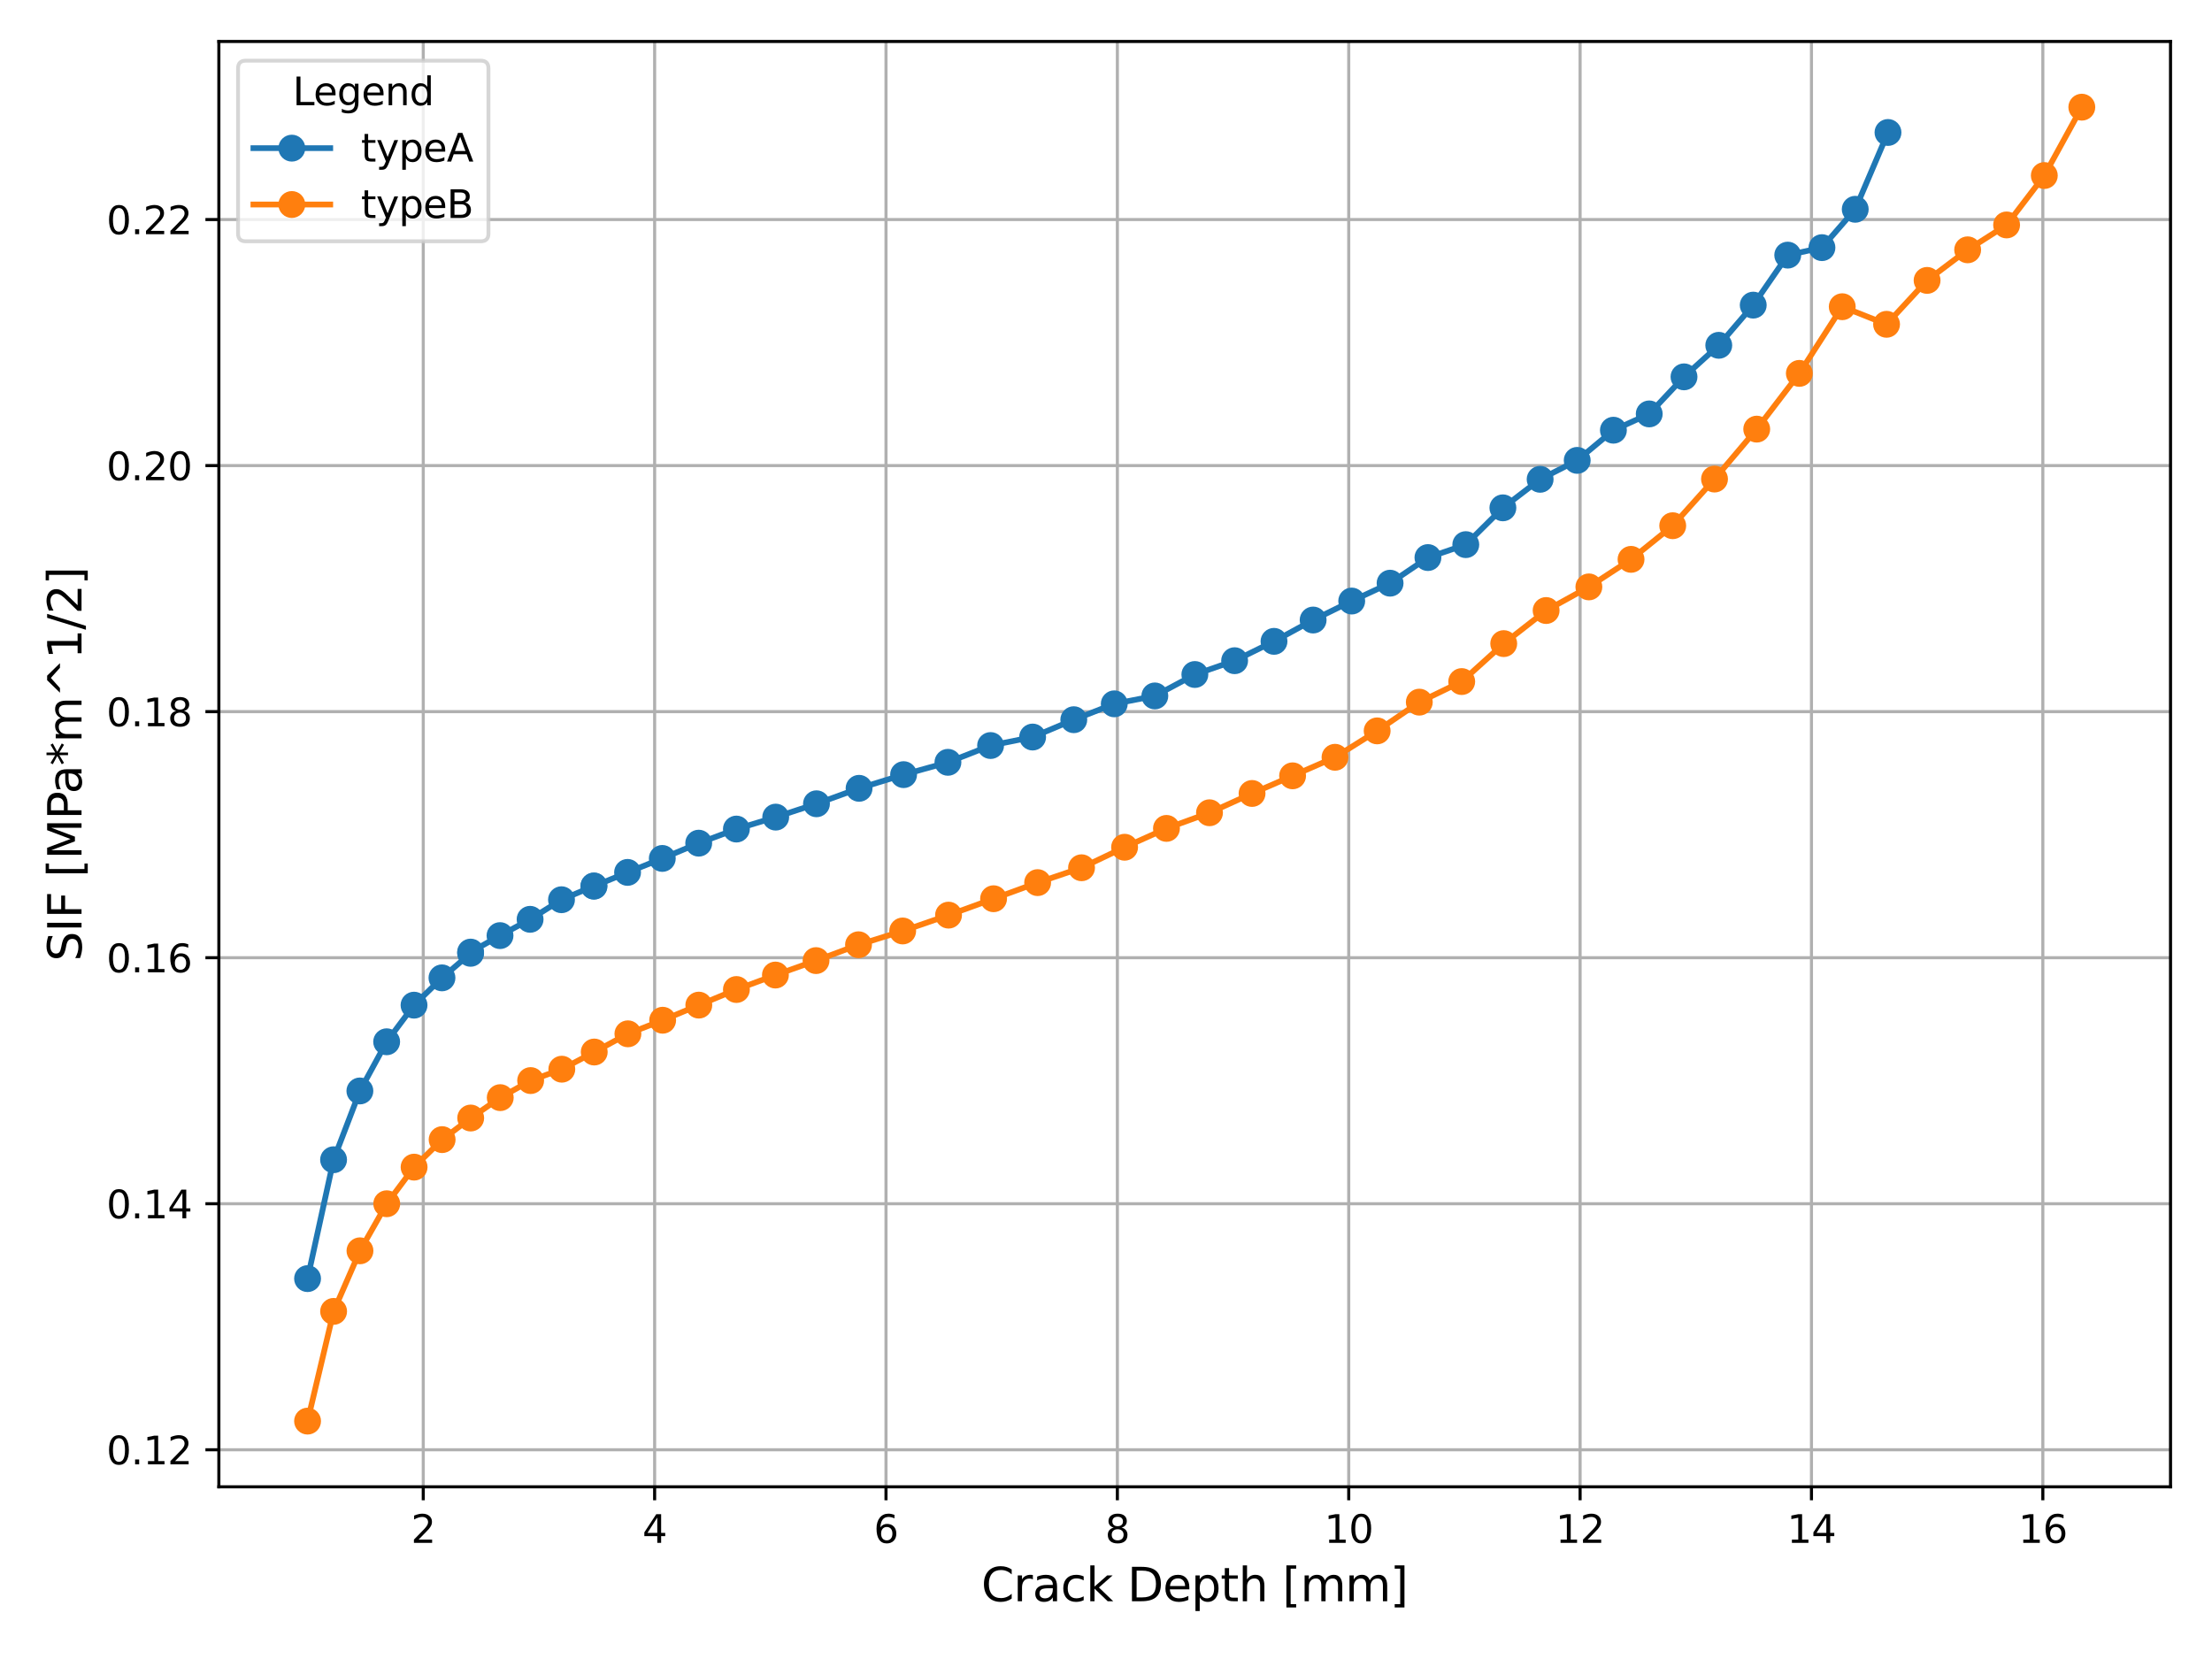 <?xml version="1.0" encoding="utf-8" standalone="no"?>
<!DOCTYPE svg PUBLIC "-//W3C//DTD SVG 1.1//EN"
  "http://www.w3.org/Graphics/SVG/1.1/DTD/svg11.dtd">
<svg xmlns:xlink="http://www.w3.org/1999/xlink" width="576pt" height="432pt" viewBox="0 0 576 432" xmlns="http://www.w3.org/2000/svg" version="1.1">
 <defs>
  <style type="text/css">*{stroke-linejoin: round; stroke-linecap: butt}</style>
 </defs>
 <g id="figure_1">
  <g id="patch_1">
   <path d="M 0 432 
L 576 432 
L 576 0 
L 0 0 
z
" style="fill: #ffffff"/>
  </g>
  <g id="axes_1">
   <g id="patch_2">
    <path d="M 56.99 387.16 
L 565.2 387.16 
L 565.2 10.8 
L 56.99 10.8 
z
" style="fill: #ffffff"/>
   </g>
   <g id="matplotlib.axis_1">
    <g id="xtick_1">
     <g id="line2d_1">
      <path d="M 110.216 387.16 
L 110.216 10.8 
" clip-path="url(#p8999d0971f)" style="fill: none; stroke: #b0b0b0; stroke-width: 0.8; stroke-linecap: square"/>
     </g>
     <g id="line2d_2">
      <defs>
       <path id="mf8e3b55ff3" d="M 0 0 
L 0 3.5 
" style="stroke: #000000; stroke-width: 0.8"/>
      </defs>
      <g>
       <use xlink:href="#mf8e3b55ff3" x="110.216" y="387.16" style="stroke: #000000; stroke-width: 0.8"/>
      </g>
     </g>
     <g id="text_1">
      <!-- 2 -->
      <g transform="translate(107.035 401.758) scale(0.1 -0.1)">
       <defs>
        <path id="DejaVuSans-32" d="M 1228 531 
L 3431 531 
L 3431 0 
L 469 0 
L 469 531 
Q 828 903 1448 1529 
Q 2069 2156 2228 2338 
Q 2531 2678 2651 2914 
Q 2772 3150 2772 3378 
Q 2772 3750 2511 3984 
Q 2250 4219 1831 4219 
Q 1534 4219 1204 4116 
Q 875 4013 500 3803 
L 500 4441 
Q 881 4594 1212 4672 
Q 1544 4750 1819 4750 
Q 2544 4750 2975 4387 
Q 3406 4025 3406 3419 
Q 3406 3131 3298 2873 
Q 3191 2616 2906 2266 
Q 2828 2175 2409 1742 
Q 1991 1309 1228 531 
z
" transform="scale(0.016)"/>
       </defs>
       <use xlink:href="#DejaVuSans-32"/>
      </g>
     </g>
    </g>
    <g id="xtick_2">
     <g id="line2d_3">
      <path d="M 170.464 387.16 
L 170.464 10.8 
" clip-path="url(#p8999d0971f)" style="fill: none; stroke: #b0b0b0; stroke-width: 0.8; stroke-linecap: square"/>
     </g>
     <g id="line2d_4">
      <g>
       <use xlink:href="#mf8e3b55ff3" x="170.464" y="387.16" style="stroke: #000000; stroke-width: 0.8"/>
      </g>
     </g>
     <g id="text_2">
      <!-- 4 -->
      <g transform="translate(167.283 401.758) scale(0.1 -0.1)">
       <defs>
        <path id="DejaVuSans-34" d="M 2419 4116 
L 825 1625 
L 2419 1625 
L 2419 4116 
z
M 2253 4666 
L 3047 4666 
L 3047 1625 
L 3713 1625 
L 3713 1100 
L 3047 1100 
L 3047 0 
L 2419 0 
L 2419 1100 
L 313 1100 
L 313 1709 
L 2253 4666 
z
" transform="scale(0.016)"/>
       </defs>
       <use xlink:href="#DejaVuSans-34"/>
      </g>
     </g>
    </g>
    <g id="xtick_3">
     <g id="line2d_5">
      <path d="M 230.711 387.16 
L 230.711 10.8 
" clip-path="url(#p8999d0971f)" style="fill: none; stroke: #b0b0b0; stroke-width: 0.8; stroke-linecap: square"/>
     </g>
     <g id="line2d_6">
      <g>
       <use xlink:href="#mf8e3b55ff3" x="230.711" y="387.16" style="stroke: #000000; stroke-width: 0.8"/>
      </g>
     </g>
     <g id="text_3">
      <!-- 6 -->
      <g transform="translate(227.53 401.758) scale(0.1 -0.1)">
       <defs>
        <path id="DejaVuSans-36" d="M 2113 2584 
Q 1688 2584 1439 2293 
Q 1191 2003 1191 1497 
Q 1191 994 1439 701 
Q 1688 409 2113 409 
Q 2538 409 2786 701 
Q 3034 994 3034 1497 
Q 3034 2003 2786 2293 
Q 2538 2584 2113 2584 
z
M 3366 4563 
L 3366 3988 
Q 3128 4100 2886 4159 
Q 2644 4219 2406 4219 
Q 1781 4219 1451 3797 
Q 1122 3375 1075 2522 
Q 1259 2794 1537 2939 
Q 1816 3084 2150 3084 
Q 2853 3084 3261 2657 
Q 3669 2231 3669 1497 
Q 3669 778 3244 343 
Q 2819 -91 2113 -91 
Q 1303 -91 875 529 
Q 447 1150 447 2328 
Q 447 3434 972 4092 
Q 1497 4750 2381 4750 
Q 2619 4750 2861 4703 
Q 3103 4656 3366 4563 
z
" transform="scale(0.016)"/>
       </defs>
       <use xlink:href="#DejaVuSans-36"/>
      </g>
     </g>
    </g>
    <g id="xtick_4">
     <g id="line2d_7">
      <path d="M 290.959 387.16 
L 290.959 10.8 
" clip-path="url(#p8999d0971f)" style="fill: none; stroke: #b0b0b0; stroke-width: 0.8; stroke-linecap: square"/>
     </g>
     <g id="line2d_8">
      <g>
       <use xlink:href="#mf8e3b55ff3" x="290.959" y="387.16" style="stroke: #000000; stroke-width: 0.8"/>
      </g>
     </g>
     <g id="text_4">
      <!-- 8 -->
      <g transform="translate(287.778 401.758) scale(0.1 -0.1)">
       <defs>
        <path id="DejaVuSans-38" d="M 2034 2216 
Q 1584 2216 1326 1975 
Q 1069 1734 1069 1313 
Q 1069 891 1326 650 
Q 1584 409 2034 409 
Q 2484 409 2743 651 
Q 3003 894 3003 1313 
Q 3003 1734 2745 1975 
Q 2488 2216 2034 2216 
z
M 1403 2484 
Q 997 2584 770 2862 
Q 544 3141 544 3541 
Q 544 4100 942 4425 
Q 1341 4750 2034 4750 
Q 2731 4750 3128 4425 
Q 3525 4100 3525 3541 
Q 3525 3141 3298 2862 
Q 3072 2584 2669 2484 
Q 3125 2378 3379 2068 
Q 3634 1759 3634 1313 
Q 3634 634 3220 271 
Q 2806 -91 2034 -91 
Q 1263 -91 848 271 
Q 434 634 434 1313 
Q 434 1759 690 2068 
Q 947 2378 1403 2484 
z
M 1172 3481 
Q 1172 3119 1398 2916 
Q 1625 2713 2034 2713 
Q 2441 2713 2670 2916 
Q 2900 3119 2900 3481 
Q 2900 3844 2670 4047 
Q 2441 4250 2034 4250 
Q 1625 4250 1398 4047 
Q 1172 3844 1172 3481 
z
" transform="scale(0.016)"/>
       </defs>
       <use xlink:href="#DejaVuSans-38"/>
      </g>
     </g>
    </g>
    <g id="xtick_5">
     <g id="line2d_9">
      <path d="M 351.207 387.16 
L 351.207 10.8 
" clip-path="url(#p8999d0971f)" style="fill: none; stroke: #b0b0b0; stroke-width: 0.8; stroke-linecap: square"/>
     </g>
     <g id="line2d_10">
      <g>
       <use xlink:href="#mf8e3b55ff3" x="351.207" y="387.16" style="stroke: #000000; stroke-width: 0.8"/>
      </g>
     </g>
     <g id="text_5">
      <!-- 10 -->
      <g transform="translate(344.844 401.758) scale(0.1 -0.1)">
       <defs>
        <path id="DejaVuSans-31" d="M 794 531 
L 1825 531 
L 1825 4091 
L 703 3866 
L 703 4441 
L 1819 4666 
L 2450 4666 
L 2450 531 
L 3481 531 
L 3481 0 
L 794 0 
L 794 531 
z
" transform="scale(0.016)"/>
        <path id="DejaVuSans-30" d="M 2034 4250 
Q 1547 4250 1301 3770 
Q 1056 3291 1056 2328 
Q 1056 1369 1301 889 
Q 1547 409 2034 409 
Q 2525 409 2770 889 
Q 3016 1369 3016 2328 
Q 3016 3291 2770 3770 
Q 2525 4250 2034 4250 
z
M 2034 4750 
Q 2819 4750 3233 4129 
Q 3647 3509 3647 2328 
Q 3647 1150 3233 529 
Q 2819 -91 2034 -91 
Q 1250 -91 836 529 
Q 422 1150 422 2328 
Q 422 3509 836 4129 
Q 1250 4750 2034 4750 
z
" transform="scale(0.016)"/>
       </defs>
       <use xlink:href="#DejaVuSans-31"/>
       <use xlink:href="#DejaVuSans-30" x="63.623"/>
      </g>
     </g>
    </g>
    <g id="xtick_6">
     <g id="line2d_11">
      <path d="M 411.454 387.16 
L 411.454 10.8 
" clip-path="url(#p8999d0971f)" style="fill: none; stroke: #b0b0b0; stroke-width: 0.8; stroke-linecap: square"/>
     </g>
     <g id="line2d_12">
      <g>
       <use xlink:href="#mf8e3b55ff3" x="411.454" y="387.16" style="stroke: #000000; stroke-width: 0.8"/>
      </g>
     </g>
     <g id="text_6">
      <!-- 12 -->
      <g transform="translate(405.092 401.758) scale(0.1 -0.1)">
       <use xlink:href="#DejaVuSans-31"/>
       <use xlink:href="#DejaVuSans-32" x="63.623"/>
      </g>
     </g>
    </g>
    <g id="xtick_7">
     <g id="line2d_13">
      <path d="M 471.702 387.16 
L 471.702 10.8 
" clip-path="url(#p8999d0971f)" style="fill: none; stroke: #b0b0b0; stroke-width: 0.8; stroke-linecap: square"/>
     </g>
     <g id="line2d_14">
      <g>
       <use xlink:href="#mf8e3b55ff3" x="471.702" y="387.16" style="stroke: #000000; stroke-width: 0.8"/>
      </g>
     </g>
     <g id="text_7">
      <!-- 14 -->
      <g transform="translate(465.34 401.758) scale(0.1 -0.1)">
       <use xlink:href="#DejaVuSans-31"/>
       <use xlink:href="#DejaVuSans-34" x="63.623"/>
      </g>
     </g>
    </g>
    <g id="xtick_8">
     <g id="line2d_15">
      <path d="M 531.95 387.16 
L 531.95 10.8 
" clip-path="url(#p8999d0971f)" style="fill: none; stroke: #b0b0b0; stroke-width: 0.8; stroke-linecap: square"/>
     </g>
     <g id="line2d_16">
      <g>
       <use xlink:href="#mf8e3b55ff3" x="531.95" y="387.16" style="stroke: #000000; stroke-width: 0.8"/>
      </g>
     </g>
     <g id="text_8">
      <!-- 16 -->
      <g transform="translate(525.587 401.758) scale(0.1 -0.1)">
       <use xlink:href="#DejaVuSans-31"/>
       <use xlink:href="#DejaVuSans-36" x="63.623"/>
      </g>
     </g>
    </g>
    <g id="text_9">
     <!-- Crack Depth [mm] -->
     <g transform="translate(255.528 416.956) scale(0.12 -0.12)">
      <defs>
       <path id="DejaVuSans-43" d="M 4122 4306 
L 4122 3641 
Q 3803 3938 3442 4084 
Q 3081 4231 2675 4231 
Q 1875 4231 1450 3742 
Q 1025 3253 1025 2328 
Q 1025 1406 1450 917 
Q 1875 428 2675 428 
Q 3081 428 3442 575 
Q 3803 722 4122 1019 
L 4122 359 
Q 3791 134 3420 21 
Q 3050 -91 2638 -91 
Q 1578 -91 968 557 
Q 359 1206 359 2328 
Q 359 3453 968 4101 
Q 1578 4750 2638 4750 
Q 3056 4750 3426 4639 
Q 3797 4528 4122 4306 
z
" transform="scale(0.016)"/>
       <path id="DejaVuSans-72" d="M 2631 2963 
Q 2534 3019 2420 3045 
Q 2306 3072 2169 3072 
Q 1681 3072 1420 2755 
Q 1159 2438 1159 1844 
L 1159 0 
L 581 0 
L 581 3500 
L 1159 3500 
L 1159 2956 
Q 1341 3275 1631 3429 
Q 1922 3584 2338 3584 
Q 2397 3584 2469 3576 
Q 2541 3569 2628 3553 
L 2631 2963 
z
" transform="scale(0.016)"/>
       <path id="DejaVuSans-61" d="M 2194 1759 
Q 1497 1759 1228 1600 
Q 959 1441 959 1056 
Q 959 750 1161 570 
Q 1363 391 1709 391 
Q 2188 391 2477 730 
Q 2766 1069 2766 1631 
L 2766 1759 
L 2194 1759 
z
M 3341 1997 
L 3341 0 
L 2766 0 
L 2766 531 
Q 2569 213 2275 61 
Q 1981 -91 1556 -91 
Q 1019 -91 701 211 
Q 384 513 384 1019 
Q 384 1609 779 1909 
Q 1175 2209 1959 2209 
L 2766 2209 
L 2766 2266 
Q 2766 2663 2505 2880 
Q 2244 3097 1772 3097 
Q 1472 3097 1187 3025 
Q 903 2953 641 2809 
L 641 3341 
Q 956 3463 1253 3523 
Q 1550 3584 1831 3584 
Q 2591 3584 2966 3190 
Q 3341 2797 3341 1997 
z
" transform="scale(0.016)"/>
       <path id="DejaVuSans-63" d="M 3122 3366 
L 3122 2828 
Q 2878 2963 2633 3030 
Q 2388 3097 2138 3097 
Q 1578 3097 1268 2742 
Q 959 2388 959 1747 
Q 959 1106 1268 751 
Q 1578 397 2138 397 
Q 2388 397 2633 464 
Q 2878 531 3122 666 
L 3122 134 
Q 2881 22 2623 -34 
Q 2366 -91 2075 -91 
Q 1284 -91 818 406 
Q 353 903 353 1747 
Q 353 2603 823 3093 
Q 1294 3584 2113 3584 
Q 2378 3584 2631 3529 
Q 2884 3475 3122 3366 
z
" transform="scale(0.016)"/>
       <path id="DejaVuSans-6b" d="M 581 4863 
L 1159 4863 
L 1159 1991 
L 2875 3500 
L 3609 3500 
L 1753 1863 
L 3688 0 
L 2938 0 
L 1159 1709 
L 1159 0 
L 581 0 
L 581 4863 
z
" transform="scale(0.016)"/>
       <path id="DejaVuSans-20" transform="scale(0.016)"/>
       <path id="DejaVuSans-44" d="M 1259 4147 
L 1259 519 
L 2022 519 
Q 2988 519 3436 956 
Q 3884 1394 3884 2338 
Q 3884 3275 3436 3711 
Q 2988 4147 2022 4147 
L 1259 4147 
z
M 628 4666 
L 1925 4666 
Q 3281 4666 3915 4102 
Q 4550 3538 4550 2338 
Q 4550 1131 3912 565 
Q 3275 0 1925 0 
L 628 0 
L 628 4666 
z
" transform="scale(0.016)"/>
       <path id="DejaVuSans-65" d="M 3597 1894 
L 3597 1613 
L 953 1613 
Q 991 1019 1311 708 
Q 1631 397 2203 397 
Q 2534 397 2845 478 
Q 3156 559 3463 722 
L 3463 178 
Q 3153 47 2828 -22 
Q 2503 -91 2169 -91 
Q 1331 -91 842 396 
Q 353 884 353 1716 
Q 353 2575 817 3079 
Q 1281 3584 2069 3584 
Q 2775 3584 3186 3129 
Q 3597 2675 3597 1894 
z
M 3022 2063 
Q 3016 2534 2758 2815 
Q 2500 3097 2075 3097 
Q 1594 3097 1305 2825 
Q 1016 2553 972 2059 
L 3022 2063 
z
" transform="scale(0.016)"/>
       <path id="DejaVuSans-70" d="M 1159 525 
L 1159 -1331 
L 581 -1331 
L 581 3500 
L 1159 3500 
L 1159 2969 
Q 1341 3281 1617 3432 
Q 1894 3584 2278 3584 
Q 2916 3584 3314 3078 
Q 3713 2572 3713 1747 
Q 3713 922 3314 415 
Q 2916 -91 2278 -91 
Q 1894 -91 1617 61 
Q 1341 213 1159 525 
z
M 3116 1747 
Q 3116 2381 2855 2742 
Q 2594 3103 2138 3103 
Q 1681 3103 1420 2742 
Q 1159 2381 1159 1747 
Q 1159 1113 1420 752 
Q 1681 391 2138 391 
Q 2594 391 2855 752 
Q 3116 1113 3116 1747 
z
" transform="scale(0.016)"/>
       <path id="DejaVuSans-74" d="M 1172 4494 
L 1172 3500 
L 2356 3500 
L 2356 3053 
L 1172 3053 
L 1172 1153 
Q 1172 725 1289 603 
Q 1406 481 1766 481 
L 2356 481 
L 2356 0 
L 1766 0 
Q 1100 0 847 248 
Q 594 497 594 1153 
L 594 3053 
L 172 3053 
L 172 3500 
L 594 3500 
L 594 4494 
L 1172 4494 
z
" transform="scale(0.016)"/>
       <path id="DejaVuSans-68" d="M 3513 2113 
L 3513 0 
L 2938 0 
L 2938 2094 
Q 2938 2591 2744 2837 
Q 2550 3084 2163 3084 
Q 1697 3084 1428 2787 
Q 1159 2491 1159 1978 
L 1159 0 
L 581 0 
L 581 4863 
L 1159 4863 
L 1159 2956 
Q 1366 3272 1645 3428 
Q 1925 3584 2291 3584 
Q 2894 3584 3203 3211 
Q 3513 2838 3513 2113 
z
" transform="scale(0.016)"/>
       <path id="DejaVuSans-5b" d="M 550 4863 
L 1875 4863 
L 1875 4416 
L 1125 4416 
L 1125 -397 
L 1875 -397 
L 1875 -844 
L 550 -844 
L 550 4863 
z
" transform="scale(0.016)"/>
       <path id="DejaVuSans-6d" d="M 3328 2828 
Q 3544 3216 3844 3400 
Q 4144 3584 4550 3584 
Q 5097 3584 5394 3201 
Q 5691 2819 5691 2113 
L 5691 0 
L 5113 0 
L 5113 2094 
Q 5113 2597 4934 2840 
Q 4756 3084 4391 3084 
Q 3944 3084 3684 2787 
Q 3425 2491 3425 1978 
L 3425 0 
L 2847 0 
L 2847 2094 
Q 2847 2600 2669 2842 
Q 2491 3084 2119 3084 
Q 1678 3084 1418 2786 
Q 1159 2488 1159 1978 
L 1159 0 
L 581 0 
L 581 3500 
L 1159 3500 
L 1159 2956 
Q 1356 3278 1631 3431 
Q 1906 3584 2284 3584 
Q 2666 3584 2933 3390 
Q 3200 3197 3328 2828 
z
" transform="scale(0.016)"/>
       <path id="DejaVuSans-5d" d="M 1947 4863 
L 1947 -844 
L 622 -844 
L 622 -397 
L 1369 -397 
L 1369 4416 
L 622 4416 
L 622 4863 
L 1947 4863 
z
" transform="scale(0.016)"/>
      </defs>
      <use xlink:href="#DejaVuSans-43"/>
      <use xlink:href="#DejaVuSans-72" x="69.824"/>
      <use xlink:href="#DejaVuSans-61" x="110.938"/>
      <use xlink:href="#DejaVuSans-63" x="172.217"/>
      <use xlink:href="#DejaVuSans-6b" x="227.197"/>
      <use xlink:href="#DejaVuSans-20" x="285.107"/>
      <use xlink:href="#DejaVuSans-44" x="316.895"/>
      <use xlink:href="#DejaVuSans-65" x="393.896"/>
      <use xlink:href="#DejaVuSans-70" x="455.42"/>
      <use xlink:href="#DejaVuSans-74" x="518.896"/>
      <use xlink:href="#DejaVuSans-68" x="558.105"/>
      <use xlink:href="#DejaVuSans-20" x="621.484"/>
      <use xlink:href="#DejaVuSans-5b" x="653.271"/>
      <use xlink:href="#DejaVuSans-6d" x="692.285"/>
      <use xlink:href="#DejaVuSans-6d" x="789.697"/>
      <use xlink:href="#DejaVuSans-5d" x="887.109"/>
     </g>
    </g>
   </g>
   <g id="matplotlib.axis_2">
    <g id="ytick_1">
     <g id="line2d_17">
      <path d="M 56.99 377.513 
L 565.2 377.513 
" clip-path="url(#p8999d0971f)" style="fill: none; stroke: #b0b0b0; stroke-width: 0.8; stroke-linecap: square"/>
     </g>
     <g id="line2d_18">
      <defs>
       <path id="m44d4748312" d="M 0 0 
L -3.5 0 
" style="stroke: #000000; stroke-width: 0.8"/>
      </defs>
      <g>
       <use xlink:href="#m44d4748312" x="56.99" y="377.513" style="stroke: #000000; stroke-width: 0.8"/>
      </g>
     </g>
     <g id="text_10">
      <!-- 0.12 -->
      <g transform="translate(27.724 381.312) scale(0.1 -0.1)">
       <defs>
        <path id="DejaVuSans-2e" d="M 684 794 
L 1344 794 
L 1344 0 
L 684 0 
L 684 794 
z
" transform="scale(0.016)"/>
       </defs>
       <use xlink:href="#DejaVuSans-30"/>
       <use xlink:href="#DejaVuSans-2e" x="63.623"/>
       <use xlink:href="#DejaVuSans-31" x="95.41"/>
       <use xlink:href="#DejaVuSans-32" x="159.033"/>
      </g>
     </g>
    </g>
    <g id="ytick_2">
     <g id="line2d_19">
      <path d="M 56.99 313.445 
L 565.2 313.445 
" clip-path="url(#p8999d0971f)" style="fill: none; stroke: #b0b0b0; stroke-width: 0.8; stroke-linecap: square"/>
     </g>
     <g id="line2d_20">
      <g>
       <use xlink:href="#m44d4748312" x="56.99" y="313.445" style="stroke: #000000; stroke-width: 0.8"/>
      </g>
     </g>
     <g id="text_11">
      <!-- 0.14 -->
      <g transform="translate(27.724 317.245) scale(0.1 -0.1)">
       <use xlink:href="#DejaVuSans-30"/>
       <use xlink:href="#DejaVuSans-2e" x="63.623"/>
       <use xlink:href="#DejaVuSans-31" x="95.41"/>
       <use xlink:href="#DejaVuSans-34" x="159.033"/>
      </g>
     </g>
    </g>
    <g id="ytick_3">
     <g id="line2d_21">
      <path d="M 56.99 249.378 
L 565.2 249.378 
" clip-path="url(#p8999d0971f)" style="fill: none; stroke: #b0b0b0; stroke-width: 0.8; stroke-linecap: square"/>
     </g>
     <g id="line2d_22">
      <g>
       <use xlink:href="#m44d4748312" x="56.99" y="249.378" style="stroke: #000000; stroke-width: 0.8"/>
      </g>
     </g>
     <g id="text_12">
      <!-- 0.16 -->
      <g transform="translate(27.724 253.177) scale(0.1 -0.1)">
       <use xlink:href="#DejaVuSans-30"/>
       <use xlink:href="#DejaVuSans-2e" x="63.623"/>
       <use xlink:href="#DejaVuSans-31" x="95.41"/>
       <use xlink:href="#DejaVuSans-36" x="159.033"/>
      </g>
     </g>
    </g>
    <g id="ytick_4">
     <g id="line2d_23">
      <path d="M 56.99 185.311 
L 565.2 185.311 
" clip-path="url(#p8999d0971f)" style="fill: none; stroke: #b0b0b0; stroke-width: 0.8; stroke-linecap: square"/>
     </g>
     <g id="line2d_24">
      <g>
       <use xlink:href="#m44d4748312" x="56.99" y="185.311" style="stroke: #000000; stroke-width: 0.8"/>
      </g>
     </g>
     <g id="text_13">
      <!-- 0.18 -->
      <g transform="translate(27.724 189.11) scale(0.1 -0.1)">
       <use xlink:href="#DejaVuSans-30"/>
       <use xlink:href="#DejaVuSans-2e" x="63.623"/>
       <use xlink:href="#DejaVuSans-31" x="95.41"/>
       <use xlink:href="#DejaVuSans-38" x="159.033"/>
      </g>
     </g>
    </g>
    <g id="ytick_5">
     <g id="line2d_25">
      <path d="M 56.99 121.243 
L 565.2 121.243 
" clip-path="url(#p8999d0971f)" style="fill: none; stroke: #b0b0b0; stroke-width: 0.8; stroke-linecap: square"/>
     </g>
     <g id="line2d_26">
      <g>
       <use xlink:href="#m44d4748312" x="56.99" y="121.243" style="stroke: #000000; stroke-width: 0.8"/>
      </g>
     </g>
     <g id="text_14">
      <!-- 0.20 -->
      <g transform="translate(27.724 125.042) scale(0.1 -0.1)">
       <use xlink:href="#DejaVuSans-30"/>
       <use xlink:href="#DejaVuSans-2e" x="63.623"/>
       <use xlink:href="#DejaVuSans-32" x="95.41"/>
       <use xlink:href="#DejaVuSans-30" x="159.033"/>
      </g>
     </g>
    </g>
    <g id="ytick_6">
     <g id="line2d_27">
      <path d="M 56.99 57.176 
L 565.2 57.176 
" clip-path="url(#p8999d0971f)" style="fill: none; stroke: #b0b0b0; stroke-width: 0.8; stroke-linecap: square"/>
     </g>
     <g id="line2d_28">
      <g>
       <use xlink:href="#m44d4748312" x="56.99" y="57.176" style="stroke: #000000; stroke-width: 0.8"/>
      </g>
     </g>
     <g id="text_15">
      <!-- 0.22 -->
      <g transform="translate(27.724 60.975) scale(0.1 -0.1)">
       <use xlink:href="#DejaVuSans-30"/>
       <use xlink:href="#DejaVuSans-2e" x="63.623"/>
       <use xlink:href="#DejaVuSans-32" x="95.41"/>
       <use xlink:href="#DejaVuSans-32" x="159.033"/>
      </g>
     </g>
    </g>
    <g id="text_16">
     <!-- SIF [MPa*m^1/2] -->
     <g transform="translate(21.229 250.329) rotate(-90) scale(0.12 -0.12)">
      <defs>
       <path id="DejaVuSans-53" d="M 3425 4513 
L 3425 3897 
Q 3066 4069 2747 4153 
Q 2428 4238 2131 4238 
Q 1616 4238 1336 4038 
Q 1056 3838 1056 3469 
Q 1056 3159 1242 3001 
Q 1428 2844 1947 2747 
L 2328 2669 
Q 3034 2534 3370 2195 
Q 3706 1856 3706 1288 
Q 3706 609 3251 259 
Q 2797 -91 1919 -91 
Q 1588 -91 1214 -16 
Q 841 59 441 206 
L 441 856 
Q 825 641 1194 531 
Q 1563 422 1919 422 
Q 2459 422 2753 634 
Q 3047 847 3047 1241 
Q 3047 1584 2836 1778 
Q 2625 1972 2144 2069 
L 1759 2144 
Q 1053 2284 737 2584 
Q 422 2884 422 3419 
Q 422 4038 858 4394 
Q 1294 4750 2059 4750 
Q 2388 4750 2728 4690 
Q 3069 4631 3425 4513 
z
" transform="scale(0.016)"/>
       <path id="DejaVuSans-49" d="M 628 4666 
L 1259 4666 
L 1259 0 
L 628 0 
L 628 4666 
z
" transform="scale(0.016)"/>
       <path id="DejaVuSans-46" d="M 628 4666 
L 3309 4666 
L 3309 4134 
L 1259 4134 
L 1259 2759 
L 3109 2759 
L 3109 2228 
L 1259 2228 
L 1259 0 
L 628 0 
L 628 4666 
z
" transform="scale(0.016)"/>
       <path id="DejaVuSans-4d" d="M 628 4666 
L 1569 4666 
L 2759 1491 
L 3956 4666 
L 4897 4666 
L 4897 0 
L 4281 0 
L 4281 4097 
L 3078 897 
L 2444 897 
L 1241 4097 
L 1241 0 
L 628 0 
L 628 4666 
z
" transform="scale(0.016)"/>
       <path id="DejaVuSans-50" d="M 1259 4147 
L 1259 2394 
L 2053 2394 
Q 2494 2394 2734 2622 
Q 2975 2850 2975 3272 
Q 2975 3691 2734 3919 
Q 2494 4147 2053 4147 
L 1259 4147 
z
M 628 4666 
L 2053 4666 
Q 2838 4666 3239 4311 
Q 3641 3956 3641 3272 
Q 3641 2581 3239 2228 
Q 2838 1875 2053 1875 
L 1259 1875 
L 1259 0 
L 628 0 
L 628 4666 
z
" transform="scale(0.016)"/>
       <path id="DejaVuSans-2a" d="M 3009 3897 
L 1888 3291 
L 3009 2681 
L 2828 2375 
L 1778 3009 
L 1778 1831 
L 1422 1831 
L 1422 3009 
L 372 2375 
L 191 2681 
L 1313 3291 
L 191 3897 
L 372 4206 
L 1422 3572 
L 1422 4750 
L 1778 4750 
L 1778 3572 
L 2828 4206 
L 3009 3897 
z
" transform="scale(0.016)"/>
       <path id="DejaVuSans-5e" d="M 2988 4666 
L 4684 2925 
L 4056 2925 
L 2681 4159 
L 1306 2925 
L 678 2925 
L 2375 4666 
L 2988 4666 
z
" transform="scale(0.016)"/>
       <path id="DejaVuSans-2f" d="M 1625 4666 
L 2156 4666 
L 531 -594 
L 0 -594 
L 1625 4666 
z
" transform="scale(0.016)"/>
      </defs>
      <use xlink:href="#DejaVuSans-53"/>
      <use xlink:href="#DejaVuSans-49" x="63.477"/>
      <use xlink:href="#DejaVuSans-46" x="92.969"/>
      <use xlink:href="#DejaVuSans-20" x="150.488"/>
      <use xlink:href="#DejaVuSans-5b" x="182.275"/>
      <use xlink:href="#DejaVuSans-4d" x="221.289"/>
      <use xlink:href="#DejaVuSans-50" x="307.568"/>
      <use xlink:href="#DejaVuSans-61" x="363.371"/>
      <use xlink:href="#DejaVuSans-2a" x="424.65"/>
      <use xlink:href="#DejaVuSans-6d" x="474.65"/>
      <use xlink:href="#DejaVuSans-5e" x="572.062"/>
      <use xlink:href="#DejaVuSans-31" x="655.852"/>
      <use xlink:href="#DejaVuSans-2f" x="719.475"/>
      <use xlink:href="#DejaVuSans-32" x="753.166"/>
      <use xlink:href="#DejaVuSans-5d" x="816.789"/>
     </g>
    </g>
   </g>
   <g id="line2d_29">
    <path d="M 80.09 332.947 
L 86.862 301.995 
L 93.714 284.082 
L 100.684 271.276 
L 107.813 261.741 
L 115.088 254.632 
L 122.543 248.242 
L 122.543 247.922 
L 130.203 243.631 
L 138.036 239.388 
L 146.213 234.287 
L 154.659 230.692 
L 154.659 230.765 
L 163.419 227.171 
L 172.459 223.533 
L 181.942 219.558 
L 191.757 215.885 
L 201.994 212.776 
L 212.61 209.301 
L 223.703 205.277 
L 235.293 201.715 
L 246.84 198.506 
L 257.947 194.136 
L 268.893 191.924 
L 279.613 187.409 
L 290.154 183.275 
L 300.715 181.219 
L 311.14 175.639 
L 321.494 172.046 
L 331.75 167.007 
L 341.936 161.453 
L 351.983 156.51 
L 361.975 151.859 
L 371.832 145.188 
L 381.688 141.82 
L 391.348 132.24 
L 401.047 124.808 
L 410.703 119.881 
L 420.129 112.024 
L 429.455 107.782 
L 438.513 98.129 
L 447.563 89.917 
L 456.536 79.454 
L 465.523 66.433 
L 474.429 64.485 
L 483.098 54.497 
L 491.628 34.496 
" clip-path="url(#p8999d0971f)" style="fill: none; stroke: #1f77b4; stroke-width: 1.5; stroke-linecap: square"/>
    <defs>
     <path id="m6eedf28f29" d="M 0 3 
C 0.796 3 1.559 2.684 2.121 2.121 
C 2.684 1.559 3 0.796 3 0 
C 3 -0.796 2.684 -1.559 2.121 -2.121 
C 1.559 -2.684 0.796 -3 0 -3 
C -0.796 -3 -1.559 -2.684 -2.121 -2.121 
C -2.684 -1.559 -3 -0.796 -3 0 
C -3 0.796 -2.684 1.559 -2.121 2.121 
C -1.559 2.684 -0.796 3 0 3 
z
" style="stroke: #1f77b4"/>
    </defs>
    <g clip-path="url(#p8999d0971f)">
     <use xlink:href="#m6eedf28f29" x="80.09" y="332.947" style="fill: #1f77b4; stroke: #1f77b4"/>
     <use xlink:href="#m6eedf28f29" x="86.862" y="301.995" style="fill: #1f77b4; stroke: #1f77b4"/>
     <use xlink:href="#m6eedf28f29" x="93.714" y="284.082" style="fill: #1f77b4; stroke: #1f77b4"/>
     <use xlink:href="#m6eedf28f29" x="100.684" y="271.276" style="fill: #1f77b4; stroke: #1f77b4"/>
     <use xlink:href="#m6eedf28f29" x="107.813" y="261.741" style="fill: #1f77b4; stroke: #1f77b4"/>
     <use xlink:href="#m6eedf28f29" x="115.088" y="254.632" style="fill: #1f77b4; stroke: #1f77b4"/>
     <use xlink:href="#m6eedf28f29" x="122.543" y="248.242" style="fill: #1f77b4; stroke: #1f77b4"/>
     <use xlink:href="#m6eedf28f29" x="122.543" y="247.922" style="fill: #1f77b4; stroke: #1f77b4"/>
     <use xlink:href="#m6eedf28f29" x="130.203" y="243.631" style="fill: #1f77b4; stroke: #1f77b4"/>
     <use xlink:href="#m6eedf28f29" x="138.036" y="239.388" style="fill: #1f77b4; stroke: #1f77b4"/>
     <use xlink:href="#m6eedf28f29" x="146.213" y="234.287" style="fill: #1f77b4; stroke: #1f77b4"/>
     <use xlink:href="#m6eedf28f29" x="154.659" y="230.692" style="fill: #1f77b4; stroke: #1f77b4"/>
     <use xlink:href="#m6eedf28f29" x="154.659" y="230.765" style="fill: #1f77b4; stroke: #1f77b4"/>
     <use xlink:href="#m6eedf28f29" x="163.419" y="227.171" style="fill: #1f77b4; stroke: #1f77b4"/>
     <use xlink:href="#m6eedf28f29" x="172.459" y="223.533" style="fill: #1f77b4; stroke: #1f77b4"/>
     <use xlink:href="#m6eedf28f29" x="181.942" y="219.558" style="fill: #1f77b4; stroke: #1f77b4"/>
     <use xlink:href="#m6eedf28f29" x="191.757" y="215.885" style="fill: #1f77b4; stroke: #1f77b4"/>
     <use xlink:href="#m6eedf28f29" x="201.994" y="212.776" style="fill: #1f77b4; stroke: #1f77b4"/>
     <use xlink:href="#m6eedf28f29" x="212.61" y="209.301" style="fill: #1f77b4; stroke: #1f77b4"/>
     <use xlink:href="#m6eedf28f29" x="223.703" y="205.277" style="fill: #1f77b4; stroke: #1f77b4"/>
     <use xlink:href="#m6eedf28f29" x="235.293" y="201.715" style="fill: #1f77b4; stroke: #1f77b4"/>
     <use xlink:href="#m6eedf28f29" x="246.84" y="198.506" style="fill: #1f77b4; stroke: #1f77b4"/>
     <use xlink:href="#m6eedf28f29" x="257.947" y="194.136" style="fill: #1f77b4; stroke: #1f77b4"/>
     <use xlink:href="#m6eedf28f29" x="268.893" y="191.924" style="fill: #1f77b4; stroke: #1f77b4"/>
     <use xlink:href="#m6eedf28f29" x="279.613" y="187.409" style="fill: #1f77b4; stroke: #1f77b4"/>
     <use xlink:href="#m6eedf28f29" x="290.154" y="183.275" style="fill: #1f77b4; stroke: #1f77b4"/>
     <use xlink:href="#m6eedf28f29" x="300.715" y="181.219" style="fill: #1f77b4; stroke: #1f77b4"/>
     <use xlink:href="#m6eedf28f29" x="311.14" y="175.639" style="fill: #1f77b4; stroke: #1f77b4"/>
     <use xlink:href="#m6eedf28f29" x="321.494" y="172.046" style="fill: #1f77b4; stroke: #1f77b4"/>
     <use xlink:href="#m6eedf28f29" x="331.75" y="167.007" style="fill: #1f77b4; stroke: #1f77b4"/>
     <use xlink:href="#m6eedf28f29" x="341.936" y="161.453" style="fill: #1f77b4; stroke: #1f77b4"/>
     <use xlink:href="#m6eedf28f29" x="351.983" y="156.51" style="fill: #1f77b4; stroke: #1f77b4"/>
     <use xlink:href="#m6eedf28f29" x="361.975" y="151.859" style="fill: #1f77b4; stroke: #1f77b4"/>
     <use xlink:href="#m6eedf28f29" x="371.832" y="145.188" style="fill: #1f77b4; stroke: #1f77b4"/>
     <use xlink:href="#m6eedf28f29" x="381.688" y="141.82" style="fill: #1f77b4; stroke: #1f77b4"/>
     <use xlink:href="#m6eedf28f29" x="391.348" y="132.24" style="fill: #1f77b4; stroke: #1f77b4"/>
     <use xlink:href="#m6eedf28f29" x="401.047" y="124.808" style="fill: #1f77b4; stroke: #1f77b4"/>
     <use xlink:href="#m6eedf28f29" x="410.703" y="119.881" style="fill: #1f77b4; stroke: #1f77b4"/>
     <use xlink:href="#m6eedf28f29" x="420.129" y="112.024" style="fill: #1f77b4; stroke: #1f77b4"/>
     <use xlink:href="#m6eedf28f29" x="429.455" y="107.782" style="fill: #1f77b4; stroke: #1f77b4"/>
     <use xlink:href="#m6eedf28f29" x="438.513" y="98.129" style="fill: #1f77b4; stroke: #1f77b4"/>
     <use xlink:href="#m6eedf28f29" x="447.563" y="89.917" style="fill: #1f77b4; stroke: #1f77b4"/>
     <use xlink:href="#m6eedf28f29" x="456.536" y="79.454" style="fill: #1f77b4; stroke: #1f77b4"/>
     <use xlink:href="#m6eedf28f29" x="465.523" y="66.433" style="fill: #1f77b4; stroke: #1f77b4"/>
     <use xlink:href="#m6eedf28f29" x="474.429" y="64.485" style="fill: #1f77b4; stroke: #1f77b4"/>
     <use xlink:href="#m6eedf28f29" x="483.098" y="54.497" style="fill: #1f77b4; stroke: #1f77b4"/>
     <use xlink:href="#m6eedf28f29" x="491.628" y="34.496" style="fill: #1f77b4; stroke: #1f77b4"/>
    </g>
   </g>
   <g id="line2d_30">
    <path d="M 80.09 370.053 
L 86.87 341.483 
L 93.736 325.708 
L 100.705 313.453 
L 107.83 303.92 
L 115.13 296.755 
L 122.568 291.132 
L 130.263 285.822 
L 138.179 281.379 
L 146.295 278.415 
L 154.737 273.945 
L 163.506 269.203 
L 172.553 265.666 
L 181.969 261.73 
L 191.76 257.667 
L 201.918 253.9 
L 212.496 250.138 
L 223.558 246.013 
L 235.054 242.422 
L 246.998 238.297 
L 258.723 234.03 
L 270.197 229.834 
L 281.632 225.962 
L 292.841 220.621 
L 303.745 215.713 
L 314.948 211.642 
L 326.034 206.616 
L 336.587 202.022 
L 347.636 197.195 
L 358.609 190.321 
L 369.584 182.837 
L 380.627 177.477 
L 391.567 167.594 
L 402.608 158.979 
L 413.74 152.826 
L 424.72 145.654 
L 435.573 136.895 
L 446.455 124.744 
L 457.447 111.743 
L 468.546 97.227 
L 479.718 79.869 
L 491.256 84.448 
L 501.812 73.017 
L 512.373 65.054 
L 522.516 58.573 
L 532.334 45.71 
L 542.1 27.907 
" clip-path="url(#p8999d0971f)" style="fill: none; stroke: #ff7f0e; stroke-width: 1.5; stroke-linecap: square"/>
    <defs>
     <path id="m49ad990c74" d="M 0 3 
C 0.796 3 1.559 2.684 2.121 2.121 
C 2.684 1.559 3 0.796 3 0 
C 3 -0.796 2.684 -1.559 2.121 -2.121 
C 1.559 -2.684 0.796 -3 0 -3 
C -0.796 -3 -1.559 -2.684 -2.121 -2.121 
C -2.684 -1.559 -3 -0.796 -3 0 
C -3 0.796 -2.684 1.559 -2.121 2.121 
C -1.559 2.684 -0.796 3 0 3 
z
" style="stroke: #ff7f0e"/>
    </defs>
    <g clip-path="url(#p8999d0971f)">
     <use xlink:href="#m49ad990c74" x="80.09" y="370.053" style="fill: #ff7f0e; stroke: #ff7f0e"/>
     <use xlink:href="#m49ad990c74" x="86.87" y="341.483" style="fill: #ff7f0e; stroke: #ff7f0e"/>
     <use xlink:href="#m49ad990c74" x="93.736" y="325.708" style="fill: #ff7f0e; stroke: #ff7f0e"/>
     <use xlink:href="#m49ad990c74" x="100.705" y="313.453" style="fill: #ff7f0e; stroke: #ff7f0e"/>
     <use xlink:href="#m49ad990c74" x="107.83" y="303.92" style="fill: #ff7f0e; stroke: #ff7f0e"/>
     <use xlink:href="#m49ad990c74" x="115.13" y="296.755" style="fill: #ff7f0e; stroke: #ff7f0e"/>
     <use xlink:href="#m49ad990c74" x="122.568" y="291.132" style="fill: #ff7f0e; stroke: #ff7f0e"/>
     <use xlink:href="#m49ad990c74" x="130.263" y="285.822" style="fill: #ff7f0e; stroke: #ff7f0e"/>
     <use xlink:href="#m49ad990c74" x="138.179" y="281.379" style="fill: #ff7f0e; stroke: #ff7f0e"/>
     <use xlink:href="#m49ad990c74" x="146.295" y="278.415" style="fill: #ff7f0e; stroke: #ff7f0e"/>
     <use xlink:href="#m49ad990c74" x="154.737" y="273.945" style="fill: #ff7f0e; stroke: #ff7f0e"/>
     <use xlink:href="#m49ad990c74" x="163.506" y="269.203" style="fill: #ff7f0e; stroke: #ff7f0e"/>
     <use xlink:href="#m49ad990c74" x="172.553" y="265.666" style="fill: #ff7f0e; stroke: #ff7f0e"/>
     <use xlink:href="#m49ad990c74" x="181.969" y="261.73" style="fill: #ff7f0e; stroke: #ff7f0e"/>
     <use xlink:href="#m49ad990c74" x="191.76" y="257.667" style="fill: #ff7f0e; stroke: #ff7f0e"/>
     <use xlink:href="#m49ad990c74" x="201.918" y="253.9" style="fill: #ff7f0e; stroke: #ff7f0e"/>
     <use xlink:href="#m49ad990c74" x="212.496" y="250.138" style="fill: #ff7f0e; stroke: #ff7f0e"/>
     <use xlink:href="#m49ad990c74" x="223.558" y="246.013" style="fill: #ff7f0e; stroke: #ff7f0e"/>
     <use xlink:href="#m49ad990c74" x="235.054" y="242.422" style="fill: #ff7f0e; stroke: #ff7f0e"/>
     <use xlink:href="#m49ad990c74" x="246.998" y="238.297" style="fill: #ff7f0e; stroke: #ff7f0e"/>
     <use xlink:href="#m49ad990c74" x="258.723" y="234.03" style="fill: #ff7f0e; stroke: #ff7f0e"/>
     <use xlink:href="#m49ad990c74" x="270.197" y="229.834" style="fill: #ff7f0e; stroke: #ff7f0e"/>
     <use xlink:href="#m49ad990c74" x="281.632" y="225.962" style="fill: #ff7f0e; stroke: #ff7f0e"/>
     <use xlink:href="#m49ad990c74" x="292.841" y="220.621" style="fill: #ff7f0e; stroke: #ff7f0e"/>
     <use xlink:href="#m49ad990c74" x="303.745" y="215.713" style="fill: #ff7f0e; stroke: #ff7f0e"/>
     <use xlink:href="#m49ad990c74" x="314.948" y="211.642" style="fill: #ff7f0e; stroke: #ff7f0e"/>
     <use xlink:href="#m49ad990c74" x="326.034" y="206.616" style="fill: #ff7f0e; stroke: #ff7f0e"/>
     <use xlink:href="#m49ad990c74" x="336.587" y="202.022" style="fill: #ff7f0e; stroke: #ff7f0e"/>
     <use xlink:href="#m49ad990c74" x="347.636" y="197.195" style="fill: #ff7f0e; stroke: #ff7f0e"/>
     <use xlink:href="#m49ad990c74" x="358.609" y="190.321" style="fill: #ff7f0e; stroke: #ff7f0e"/>
     <use xlink:href="#m49ad990c74" x="369.584" y="182.837" style="fill: #ff7f0e; stroke: #ff7f0e"/>
     <use xlink:href="#m49ad990c74" x="380.627" y="177.477" style="fill: #ff7f0e; stroke: #ff7f0e"/>
     <use xlink:href="#m49ad990c74" x="391.567" y="167.594" style="fill: #ff7f0e; stroke: #ff7f0e"/>
     <use xlink:href="#m49ad990c74" x="402.608" y="158.979" style="fill: #ff7f0e; stroke: #ff7f0e"/>
     <use xlink:href="#m49ad990c74" x="413.74" y="152.826" style="fill: #ff7f0e; stroke: #ff7f0e"/>
     <use xlink:href="#m49ad990c74" x="424.72" y="145.654" style="fill: #ff7f0e; stroke: #ff7f0e"/>
     <use xlink:href="#m49ad990c74" x="435.573" y="136.895" style="fill: #ff7f0e; stroke: #ff7f0e"/>
     <use xlink:href="#m49ad990c74" x="446.455" y="124.744" style="fill: #ff7f0e; stroke: #ff7f0e"/>
     <use xlink:href="#m49ad990c74" x="457.447" y="111.743" style="fill: #ff7f0e; stroke: #ff7f0e"/>
     <use xlink:href="#m49ad990c74" x="468.546" y="97.227" style="fill: #ff7f0e; stroke: #ff7f0e"/>
     <use xlink:href="#m49ad990c74" x="479.718" y="79.869" style="fill: #ff7f0e; stroke: #ff7f0e"/>
     <use xlink:href="#m49ad990c74" x="491.256" y="84.448" style="fill: #ff7f0e; stroke: #ff7f0e"/>
     <use xlink:href="#m49ad990c74" x="501.812" y="73.017" style="fill: #ff7f0e; stroke: #ff7f0e"/>
     <use xlink:href="#m49ad990c74" x="512.373" y="65.054" style="fill: #ff7f0e; stroke: #ff7f0e"/>
     <use xlink:href="#m49ad990c74" x="522.516" y="58.573" style="fill: #ff7f0e; stroke: #ff7f0e"/>
     <use xlink:href="#m49ad990c74" x="532.334" y="45.71" style="fill: #ff7f0e; stroke: #ff7f0e"/>
     <use xlink:href="#m49ad990c74" x="542.1" y="27.907" style="fill: #ff7f0e; stroke: #ff7f0e"/>
    </g>
   </g>
   <g id="patch_3">
    <path d="M 56.99 387.16 
L 56.99 10.8 
" style="fill: none; stroke: #000000; stroke-width: 0.8; stroke-linejoin: miter; stroke-linecap: square"/>
   </g>
   <g id="patch_4">
    <path d="M 565.2 387.16 
L 565.2 10.8 
" style="fill: none; stroke: #000000; stroke-width: 0.8; stroke-linejoin: miter; stroke-linecap: square"/>
   </g>
   <g id="patch_5">
    <path d="M 56.99 387.16 
L 565.2 387.16 
" style="fill: none; stroke: #000000; stroke-width: 0.8; stroke-linejoin: miter; stroke-linecap: square"/>
   </g>
   <g id="patch_6">
    <path d="M 56.99 10.8 
L 565.2 10.8 
" style="fill: none; stroke: #000000; stroke-width: 0.8; stroke-linejoin: miter; stroke-linecap: square"/>
   </g>
   <g id="legend_1">
    <g id="patch_7">
     <path d="M 63.99 62.834 
L 125.192 62.834 
Q 127.192 62.834 127.192 60.834 
L 127.192 17.8 
Q 127.192 15.8 125.192 15.8 
L 63.99 15.8 
Q 61.99 15.8 61.99 17.8 
L 61.99 60.834 
Q 61.99 62.834 63.99 62.834 
z
" style="fill: #ffffff; opacity: 0.8; stroke: #cccccc; stroke-linejoin: miter"/>
    </g>
    <g id="text_17">
     <!-- Legend -->
     <g transform="translate(76.222 27.398) scale(0.1 -0.1)">
      <defs>
       <path id="DejaVuSans-4c" d="M 628 4666 
L 1259 4666 
L 1259 531 
L 3531 531 
L 3531 0 
L 628 0 
L 628 4666 
z
" transform="scale(0.016)"/>
       <path id="DejaVuSans-67" d="M 2906 1791 
Q 2906 2416 2648 2759 
Q 2391 3103 1925 3103 
Q 1463 3103 1205 2759 
Q 947 2416 947 1791 
Q 947 1169 1205 825 
Q 1463 481 1925 481 
Q 2391 481 2648 825 
Q 2906 1169 2906 1791 
z
M 3481 434 
Q 3481 -459 3084 -895 
Q 2688 -1331 1869 -1331 
Q 1566 -1331 1297 -1286 
Q 1028 -1241 775 -1147 
L 775 -588 
Q 1028 -725 1275 -790 
Q 1522 -856 1778 -856 
Q 2344 -856 2625 -561 
Q 2906 -266 2906 331 
L 2906 616 
Q 2728 306 2450 153 
Q 2172 0 1784 0 
Q 1141 0 747 490 
Q 353 981 353 1791 
Q 353 2603 747 3093 
Q 1141 3584 1784 3584 
Q 2172 3584 2450 3431 
Q 2728 3278 2906 2969 
L 2906 3500 
L 3481 3500 
L 3481 434 
z
" transform="scale(0.016)"/>
       <path id="DejaVuSans-6e" d="M 3513 2113 
L 3513 0 
L 2938 0 
L 2938 2094 
Q 2938 2591 2744 2837 
Q 2550 3084 2163 3084 
Q 1697 3084 1428 2787 
Q 1159 2491 1159 1978 
L 1159 0 
L 581 0 
L 581 3500 
L 1159 3500 
L 1159 2956 
Q 1366 3272 1645 3428 
Q 1925 3584 2291 3584 
Q 2894 3584 3203 3211 
Q 3513 2838 3513 2113 
z
" transform="scale(0.016)"/>
       <path id="DejaVuSans-64" d="M 2906 2969 
L 2906 4863 
L 3481 4863 
L 3481 0 
L 2906 0 
L 2906 525 
Q 2725 213 2448 61 
Q 2172 -91 1784 -91 
Q 1150 -91 751 415 
Q 353 922 353 1747 
Q 353 2572 751 3078 
Q 1150 3584 1784 3584 
Q 2172 3584 2448 3432 
Q 2725 3281 2906 2969 
z
M 947 1747 
Q 947 1113 1208 752 
Q 1469 391 1925 391 
Q 2381 391 2643 752 
Q 2906 1113 2906 1747 
Q 2906 2381 2643 2742 
Q 2381 3103 1925 3103 
Q 1469 3103 1208 2742 
Q 947 2381 947 1747 
z
" transform="scale(0.016)"/>
      </defs>
      <use xlink:href="#DejaVuSans-4c"/>
      <use xlink:href="#DejaVuSans-65" x="53.963"/>
      <use xlink:href="#DejaVuSans-67" x="115.486"/>
      <use xlink:href="#DejaVuSans-65" x="178.963"/>
      <use xlink:href="#DejaVuSans-6e" x="240.486"/>
      <use xlink:href="#DejaVuSans-64" x="303.865"/>
     </g>
    </g>
    <g id="line2d_31">
     <path d="M 65.99 38.577 
L 75.99 38.577 
L 85.99 38.577 
" style="fill: none; stroke: #1f77b4; stroke-width: 1.5; stroke-linecap: square"/>
     <g>
      <use xlink:href="#m6eedf28f29" x="75.99" y="38.577" style="fill: #1f77b4; stroke: #1f77b4"/>
     </g>
    </g>
    <g id="text_18">
     <!-- typeA -->
     <g transform="translate(93.99 42.077) scale(0.1 -0.1)">
      <defs>
       <path id="DejaVuSans-79" d="M 2059 -325 
Q 1816 -950 1584 -1140 
Q 1353 -1331 966 -1331 
L 506 -1331 
L 506 -850 
L 844 -850 
Q 1081 -850 1212 -737 
Q 1344 -625 1503 -206 
L 1606 56 
L 191 3500 
L 800 3500 
L 1894 763 
L 2988 3500 
L 3597 3500 
L 2059 -325 
z
" transform="scale(0.016)"/>
       <path id="DejaVuSans-41" d="M 2188 4044 
L 1331 1722 
L 3047 1722 
L 2188 4044 
z
M 1831 4666 
L 2547 4666 
L 4325 0 
L 3669 0 
L 3244 1197 
L 1141 1197 
L 716 0 
L 50 0 
L 1831 4666 
z
" transform="scale(0.016)"/>
      </defs>
      <use xlink:href="#DejaVuSans-74"/>
      <use xlink:href="#DejaVuSans-79" x="39.209"/>
      <use xlink:href="#DejaVuSans-70" x="98.389"/>
      <use xlink:href="#DejaVuSans-65" x="161.865"/>
      <use xlink:href="#DejaVuSans-41" x="223.389"/>
     </g>
    </g>
    <g id="line2d_32">
     <path d="M 65.99 53.255 
L 75.99 53.255 
L 85.99 53.255 
" style="fill: none; stroke: #ff7f0e; stroke-width: 1.5; stroke-linecap: square"/>
     <g>
      <use xlink:href="#m49ad990c74" x="75.99" y="53.255" style="fill: #ff7f0e; stroke: #ff7f0e"/>
     </g>
    </g>
    <g id="text_19">
     <!-- typeB -->
     <g transform="translate(93.99 56.755) scale(0.1 -0.1)">
      <defs>
       <path id="DejaVuSans-42" d="M 1259 2228 
L 1259 519 
L 2272 519 
Q 2781 519 3026 730 
Q 3272 941 3272 1375 
Q 3272 1813 3026 2020 
Q 2781 2228 2272 2228 
L 1259 2228 
z
M 1259 4147 
L 1259 2741 
L 2194 2741 
Q 2656 2741 2882 2914 
Q 3109 3088 3109 3444 
Q 3109 3797 2882 3972 
Q 2656 4147 2194 4147 
L 1259 4147 
z
M 628 4666 
L 2241 4666 
Q 2963 4666 3353 4366 
Q 3744 4066 3744 3513 
Q 3744 3084 3544 2831 
Q 3344 2578 2956 2516 
Q 3422 2416 3680 2098 
Q 3938 1781 3938 1306 
Q 3938 681 3513 340 
Q 3088 0 2303 0 
L 628 0 
L 628 4666 
z
" transform="scale(0.016)"/>
      </defs>
      <use xlink:href="#DejaVuSans-74"/>
      <use xlink:href="#DejaVuSans-79" x="39.209"/>
      <use xlink:href="#DejaVuSans-70" x="98.389"/>
      <use xlink:href="#DejaVuSans-65" x="161.865"/>
      <use xlink:href="#DejaVuSans-42" x="223.389"/>
     </g>
    </g>
   </g>
  </g>
 </g>
 <defs>
  <clipPath id="p8999d0971f">
   <rect x="56.99" y="10.8" width="508.21" height="376.36"/>
  </clipPath>
 </defs>
</svg>
